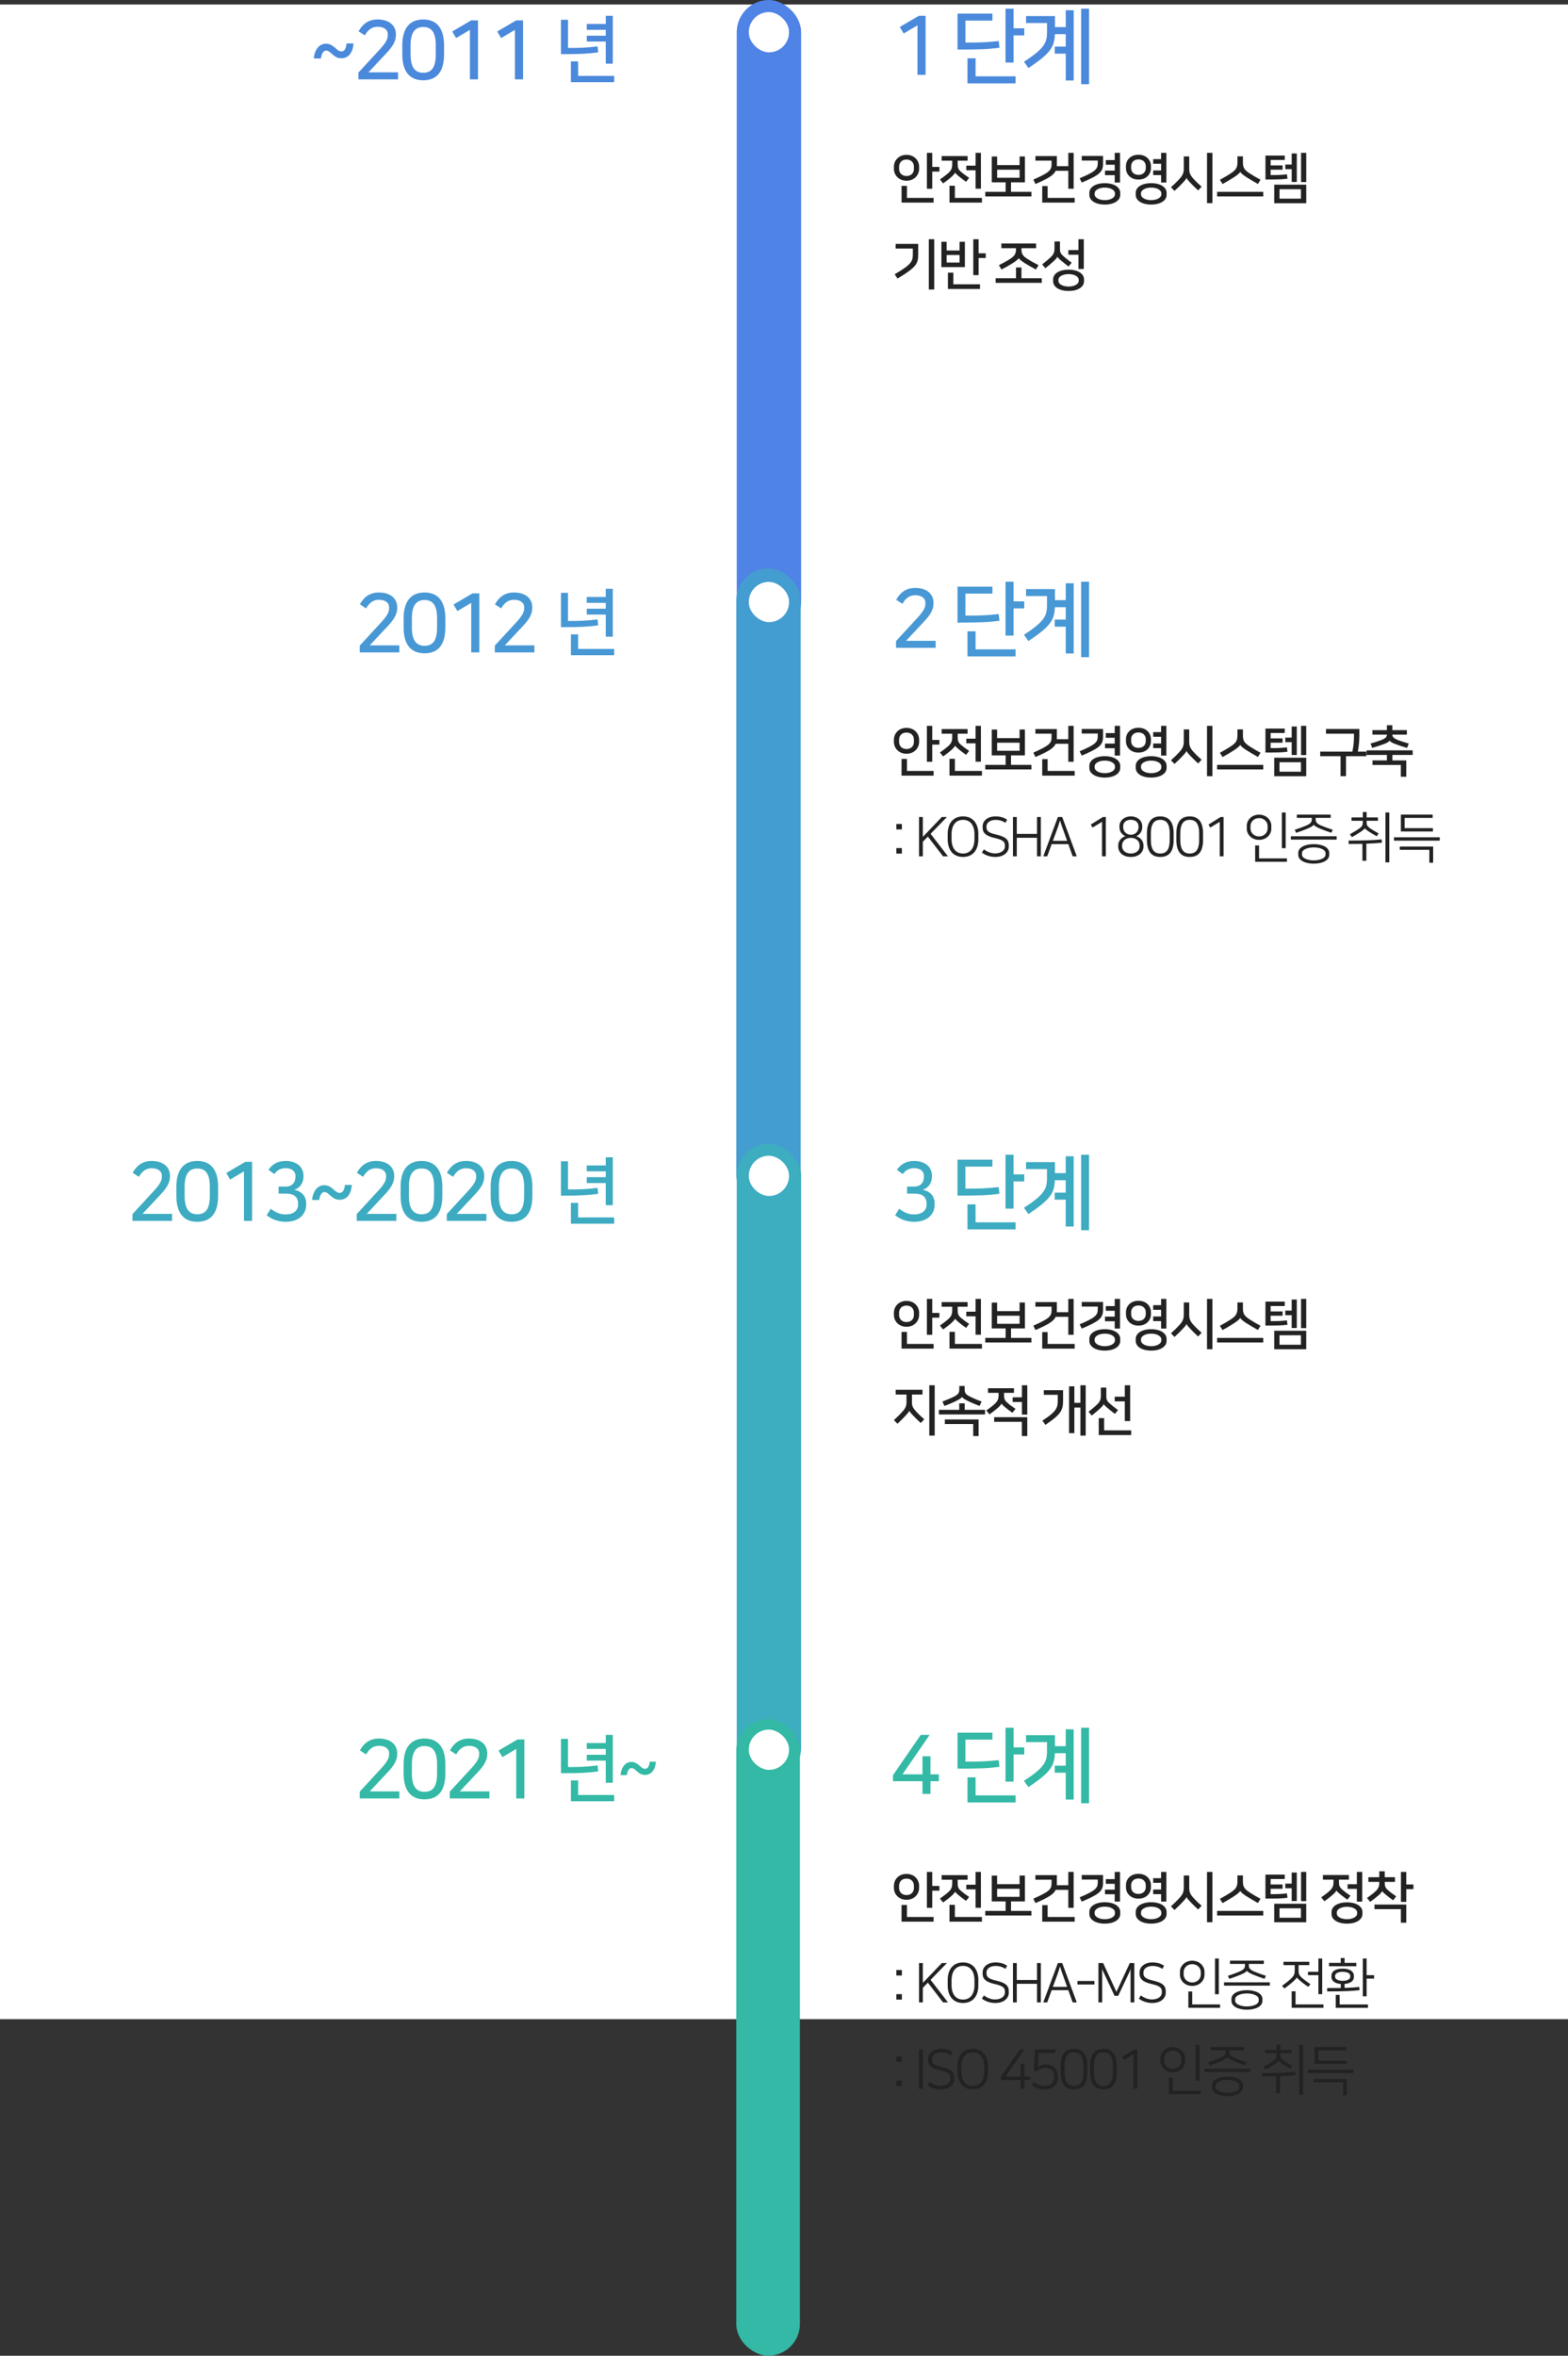 <svg width="345" height="518" viewBox="0 0 345 518" fill="none" xmlns="http://www.w3.org/2000/svg">
<rect x="0" y="0" width="345" height="518" fill="#333333" stroke="none"/>
<path d="M345 0.988H0V443.988H345V0.988Z" fill="white"/>
<path d="M196.684 37.204C196.684 38.296 197.584 39.736 199.456 39.736C201.328 39.736 202.228 38.296 202.228 37.204V36.58C202.228 35.488 201.328 34.048 199.456 34.048C197.584 34.048 196.684 35.488 196.684 36.58V37.204ZM206.692 36.7H205.12V33.604H203.944V41.5H205.12V37.732H206.692V36.7ZM199.552 40.876H198.364V44.548H205.42V43.516H199.552V40.876ZM201.088 37.156C201.088 37.888 200.608 38.704 199.456 38.704C198.316 38.704 197.824 37.888 197.824 37.156V36.628C197.824 35.896 198.304 35.08 199.456 35.08C200.608 35.08 201.088 35.896 201.088 36.628V37.156ZM210.162 37.96C210.246 38.14 210.486 38.368 210.846 38.668C211.422 39.148 211.938 39.544 212.562 39.976L213.234 39.112C212.538 38.644 211.914 38.188 211.338 37.684C210.822 37.24 210.714 36.784 210.714 36.016V35.332H212.898V34.312H207.186V35.332H209.514V36.064C209.514 36.94 209.322 37.42 208.734 37.972C208.314 38.368 207.582 38.932 206.814 39.472L207.51 40.324C208.182 39.856 208.842 39.352 209.346 38.896C209.718 38.56 210.078 38.164 210.15 37.96H210.162ZM215.826 41.488V33.604H214.65V36.424H212.61V37.444H214.65V41.488H215.826ZM210.102 40.852H208.914V44.548H216.054V43.516H210.102V40.852ZM225.512 34.408H224.336V36.304H219.392V34.42H218.216V40.096H221.264V42.184H216.788V43.192H226.94V42.184H222.452V40.096H225.512V34.408ZM219.392 37.312H224.336V39.088H219.392V37.312ZM236.23 41.5V33.604H235.054V36.532H232.522C232.534 36.448 232.534 36.352 232.534 36.256V34.312H227.818V35.32H231.37V36.196C231.37 37.408 230.794 37.996 227.362 39.496L227.83 40.456C230.602 39.268 231.826 38.536 232.282 37.552H235.054V41.5H236.23ZM230.506 40.912H229.318V44.548H236.458V43.516H230.506V40.912ZM239.687 42.868C239.687 44.032 240.959 44.98 243.083 44.98C245.207 44.98 246.479 44.032 246.479 42.868V42.388C246.479 41.224 245.207 40.276 243.083 40.276C240.959 40.276 239.687 41.224 239.687 42.388V42.868ZM241.535 35.944C241.535 37.216 240.887 37.804 237.551 39.196L238.019 40.144C241.799 38.536 242.699 37.864 242.699 36.028V34.288H238.007V35.296H241.535V35.944ZM246.431 40.132V33.604H245.267V35.2H243.311V36.22H245.267V37.504H243.131V38.524H245.267V40.132H246.431ZM245.315 42.796C245.315 43.384 244.451 44.008 243.083 44.008C241.715 44.008 240.851 43.384 240.851 42.796V42.46C240.851 41.872 241.715 41.248 243.083 41.248C244.451 41.248 245.315 41.872 245.315 42.46V42.796ZM249.889 42.868C249.889 44.032 251.161 44.98 253.285 44.98C255.409 44.98 256.681 44.032 256.681 42.868V42.388C256.681 41.224 255.409 40.276 253.285 40.276C251.161 40.276 249.889 41.224 249.889 42.388V42.868ZM253.237 36.448C253.237 35.38 252.373 34.024 250.489 34.024C248.605 34.024 247.741 35.38 247.741 36.448V37.06C247.741 38.128 248.605 39.484 250.489 39.484C252.373 39.484 253.237 38.128 253.237 37.06V36.448ZM256.633 40.132V33.604H255.469V34.984H253.729V36.004H255.469V37.48H253.729V38.5H255.469V40.132H256.633ZM255.517 42.796C255.517 43.384 254.653 44.008 253.285 44.008C251.917 44.008 251.053 43.384 251.053 42.796V42.46C251.053 41.872 251.917 41.248 253.285 41.248C254.653 41.248 255.517 41.872 255.517 42.46V42.796ZM252.097 37C252.097 37.708 251.593 38.452 250.489 38.452C249.385 38.452 248.881 37.708 248.881 37V36.508C248.881 35.8 249.385 35.056 250.489 35.056C251.593 35.056 252.097 35.8 252.097 36.508V37ZM266.763 44.668V33.604H265.575V44.668H266.763ZM261.075 39.136C261.171 39.376 261.459 39.712 261.795 40.072C262.251 40.564 262.791 41.104 263.619 41.872L264.387 41.056C263.667 40.42 263.139 39.916 262.623 39.352C261.891 38.536 261.663 38.044 261.663 37.096V34.396H260.463V37.096C260.463 37.948 260.271 38.488 259.539 39.316C258.999 39.916 258.375 40.528 257.643 41.176L258.423 41.98C259.239 41.236 259.875 40.6 260.367 40.06C260.751 39.64 260.955 39.4 261.063 39.136H261.075ZM267.797 42.184V43.192H277.949V42.184H267.797ZM272.885 37.792C273.017 38.068 273.509 38.488 274.289 38.98C275.009 39.436 275.885 39.94 276.773 40.444L277.349 39.52C276.401 39.004 275.705 38.608 274.949 38.116C273.653 37.264 273.473 36.772 273.473 35.596V34.384H272.273V35.596C272.273 36.772 272.021 37.288 270.929 38.032C270.125 38.572 269.369 39.004 268.409 39.532L268.997 40.468C269.993 39.916 270.761 39.448 271.457 39.004C272.261 38.488 272.753 38.068 272.873 37.792H272.885ZM287.407 40.612H280.363V44.68H287.407V40.612ZM283.159 38.332C282.031 38.464 281.371 38.5 279.571 38.5V37.312H282.199V36.364H279.571V35.176H282.679V34.204H278.431V39.472C281.407 39.472 282.151 39.448 283.279 39.292L283.159 38.332ZM286.243 43.684H281.527V41.608H286.243V43.684ZM282.799 37.192H284.203V40.012H285.331V33.748H284.203V36.184H282.799V37.192ZM286.267 40.036H287.407V33.604H286.267V40.036Z" fill="#222222"/>
<path d="M197.476 61.256C201.856 58.604 202.024 57.932 202.024 55.748V53.624H197.068V54.644H200.848V55.736C200.848 57.44 200.68 58.064 196.852 60.308L197.476 61.256ZM205.552 63.668V52.604H204.364V63.668H205.552ZM212.298 58.736V53.168H211.134V55.076H208.29V53.168H207.126V58.736H212.298ZM216.894 55.7H215.322V52.604H214.146V60.5H215.322V56.732H216.894V55.7ZM209.754 59.96H208.566V63.548H215.622V62.516H209.754V59.96ZM208.29 56.072H211.134V57.728H208.29V56.072ZM224.156 56.78C224.276 56.984 224.672 57.344 225.464 57.848C226.268 58.352 226.904 58.712 227.924 59.252L228.512 58.304C227.504 57.788 226.916 57.476 225.992 56.888C225.032 56.276 224.744 55.76 224.744 54.86V54.572H227.96V53.54H220.328V54.572H223.544V54.86C223.544 55.772 223.208 56.312 222.284 56.912C221.516 57.404 220.808 57.788 219.776 58.316L220.364 59.264C221.264 58.796 221.996 58.388 222.812 57.872C223.604 57.368 224.012 56.996 224.144 56.78H224.156ZM224.744 61.184V58.82H223.544V61.184H219.068V62.192H229.22V61.184H224.744ZM231.718 61.88C231.718 63.044 232.99 63.98 235.114 63.98C237.238 63.98 238.51 63.044 238.51 61.88V61.4C238.51 60.236 237.238 59.3 235.114 59.3C232.99 59.3 231.718 60.236 231.718 61.4V61.88ZM232.666 56.456C232.738 56.636 232.99 56.9 233.35 57.2C233.926 57.68 234.478 58.136 235.102 58.604L235.798 57.776C235.09 57.26 234.406 56.72 233.842 56.204C233.266 55.676 233.218 55.28 233.218 54.536V53.096H232.018V54.584C232.018 55.424 231.85 55.88 231.238 56.492C230.818 56.912 230.074 57.548 229.306 58.136L230.014 58.976C230.65 58.472 231.358 57.872 231.85 57.416C232.222 57.08 232.594 56.66 232.654 56.456H232.666ZM238.462 59.144V52.604H237.286V54.992H235.066V56.012H237.286V59.144H238.462ZM237.346 61.808C237.346 62.396 236.482 63.008 235.114 63.008C233.746 63.008 232.882 62.396 232.882 61.808V61.472C232.882 60.884 233.746 60.272 235.114 60.272C236.482 60.272 237.346 60.884 237.346 61.472V61.808Z" fill="#222222"/>
<path d="M203.65 16.456V3.478H202.156L197.98 5.926L198.826 7.366L201.868 5.566V16.456H203.65ZM219.73 9.022C217.228 9.292 216.112 9.364 212.422 9.364V4.522H218.362V2.992H210.676V10.894C215.86 10.894 217.372 10.822 219.91 10.498L219.73 9.022ZM225.364 6.232H223.006V1.912H221.242V13.756H223.006V7.78H225.364V6.232ZM214.654 12.82H212.872V18.328H223.456V16.78H214.654V12.82ZM230.371 6.61C230.371 9.058 230.371 10.318 225.295 13.576L226.285 14.962C231.163 11.704 232.009 10.318 232.099 7.51H234.493V10.246H232.063V11.794H234.493V17.698H236.239V2.254H234.493V5.962H232.117V3.532H225.763V5.062H230.371V6.61ZM239.623 1.912H237.877V18.508H239.623V1.912Z" fill="#4A89DB"/>
<path d="M134.832 14.004V3.476H133.28V5.268H129.104V6.564H133.28V7.844H129.104V9.14H133.28V14.004H134.832ZM123.424 4.356V11.908C127.712 11.908 129.344 11.812 131.632 11.508L131.472 10.196C129.104 10.5 127.616 10.548 124.976 10.548V4.356H123.424ZM127.2 13.492H125.616V18.068H135.136V16.692H127.2V13.492Z" fill="#4A89DB"/>
<path d="M75.092 12.812C76.712 12.812 77.648 11.534 77.792 9.554H76.262C76.136 10.652 75.83 11.3 75.11 11.3C73.994 11.3 73.472 9.608 71.726 9.608C70.16 9.608 69.188 11.066 69.044 12.866H70.61C70.7 12.182 71.006 11.12 71.744 11.12C72.806 11.12 73.328 12.812 75.092 12.812ZM78.865 15.962V17.456H87.577V15.908H81.061L85.111 11.588C86.281 10.346 87.109 9.122 87.109 7.718V7.538C87.109 5.648 85.687 4.28 83.059 4.28C80.665 4.28 79.513 5.774 78.901 6.89L80.269 7.772C81.115 6.26 82.141 5.882 83.095 5.882C84.445 5.882 85.327 6.512 85.327 7.538V7.682C85.327 8.366 85.183 9.086 83.707 10.706L78.865 15.962ZM97.699 9.95C97.699 6.314 96.169 4.28 93.109 4.28C90.085 4.28 88.519 6.314 88.519 9.95V11.966C88.519 15.602 90.031 17.654 93.109 17.654C96.223 17.654 97.699 15.638 97.699 11.966V9.95ZM95.881 11.984C95.881 15.188 94.693 15.998 93.109 15.998C91.597 15.998 90.337 15.17 90.337 11.984V9.932C90.337 6.782 91.597 5.936 93.109 5.936C94.693 5.936 95.881 6.764 95.881 9.932V11.984ZM105.176 17.456V4.478H103.682L99.506 6.926L100.352 8.366L103.394 6.566V17.456H105.176ZM115.082 17.456V4.478H113.588L109.412 6.926L110.258 8.366L113.3 6.566V17.456H115.082Z" fill="#4A89DB"/>
<path d="M196.682 163.204C196.682 164.296 197.582 165.736 199.454 165.736C201.326 165.736 202.226 164.296 202.226 163.204V162.58C202.226 161.488 201.326 160.048 199.454 160.048C197.582 160.048 196.682 161.488 196.682 162.58V163.204ZM206.69 162.7H205.118V159.604H203.942V167.5H205.118V163.732H206.69V162.7ZM199.55 166.876H198.362V170.548H205.418V169.516H199.55V166.876ZM201.086 163.156C201.086 163.888 200.606 164.704 199.454 164.704C198.314 164.704 197.822 163.888 197.822 163.156V162.628C197.822 161.896 198.302 161.08 199.454 161.08C200.606 161.08 201.086 161.896 201.086 162.628V163.156ZM210.16 163.96C210.244 164.14 210.484 164.368 210.844 164.668C211.42 165.148 211.936 165.544 212.56 165.976L213.232 165.112C212.536 164.644 211.912 164.188 211.336 163.684C210.82 163.24 210.712 162.784 210.712 162.016V161.332H212.896V160.312H207.184V161.332H209.512V162.064C209.512 162.94 209.32 163.42 208.732 163.972C208.312 164.368 207.58 164.932 206.812 165.472L207.508 166.324C208.18 165.856 208.84 165.352 209.344 164.896C209.716 164.56 210.076 164.164 210.148 163.96H210.16ZM215.824 167.488V159.604H214.648V162.424H212.608V163.444H214.648V167.488H215.824ZM210.1 166.852H208.912V170.548H216.052V169.516H210.1V166.852ZM225.51 160.408H224.334V162.304H219.39V160.42H218.214V166.096H221.262V168.184H216.786V169.192H226.938V168.184H222.45V166.096H225.51V160.408ZM219.39 163.312H224.334V165.088H219.39V163.312ZM236.228 167.5V159.604H235.052V162.532H232.52C232.532 162.448 232.532 162.352 232.532 162.256V160.312H227.816V161.32H231.368V162.196C231.368 163.408 230.792 163.996 227.36 165.496L227.828 166.456C230.6 165.268 231.824 164.536 232.28 163.552H235.052V167.5H236.228ZM230.504 166.912H229.316V170.548H236.456V169.516H230.504V166.912ZM239.686 168.868C239.686 170.032 240.958 170.98 243.082 170.98C245.206 170.98 246.478 170.032 246.478 168.868V168.388C246.478 167.224 245.206 166.276 243.082 166.276C240.958 166.276 239.686 167.224 239.686 168.388V168.868ZM241.534 161.944C241.534 163.216 240.886 163.804 237.55 165.196L238.018 166.144C241.798 164.536 242.698 163.864 242.698 162.028V160.288H238.006V161.296H241.534V161.944ZM246.43 166.132V159.604H245.266V161.2H243.31V162.22H245.266V163.504H243.13V164.524H245.266V166.132H246.43ZM245.314 168.796C245.314 169.384 244.45 170.008 243.082 170.008C241.714 170.008 240.85 169.384 240.85 168.796V168.46C240.85 167.872 241.714 167.248 243.082 167.248C244.45 167.248 245.314 167.872 245.314 168.46V168.796ZM249.887 168.868C249.887 170.032 251.159 170.98 253.283 170.98C255.407 170.98 256.679 170.032 256.679 168.868V168.388C256.679 167.224 255.407 166.276 253.283 166.276C251.159 166.276 249.887 167.224 249.887 168.388V168.868ZM253.235 162.448C253.235 161.38 252.371 160.024 250.487 160.024C248.603 160.024 247.739 161.38 247.739 162.448V163.06C247.739 164.128 248.603 165.484 250.487 165.484C252.371 165.484 253.235 164.128 253.235 163.06V162.448ZM256.631 166.132V159.604H255.467V160.984H253.727V162.004H255.467V163.48H253.727V164.5H255.467V166.132H256.631ZM255.515 168.796C255.515 169.384 254.651 170.008 253.283 170.008C251.915 170.008 251.051 169.384 251.051 168.796V168.46C251.051 167.872 251.915 167.248 253.283 167.248C254.651 167.248 255.515 167.872 255.515 168.46V168.796ZM252.095 163C252.095 163.708 251.591 164.452 250.487 164.452C249.383 164.452 248.879 163.708 248.879 163V162.508C248.879 161.8 249.383 161.056 250.487 161.056C251.591 161.056 252.095 161.8 252.095 162.508V163ZM266.761 170.668V159.604H265.573V170.668H266.761ZM261.073 165.136C261.169 165.376 261.457 165.712 261.793 166.072C262.249 166.564 262.789 167.104 263.617 167.872L264.385 167.056C263.665 166.42 263.137 165.916 262.621 165.352C261.889 164.536 261.661 164.044 261.661 163.096V160.396H260.461V163.096C260.461 163.948 260.269 164.488 259.537 165.316C258.997 165.916 258.373 166.528 257.641 167.176L258.421 167.98C259.237 167.236 259.873 166.6 260.365 166.06C260.749 165.64 260.953 165.4 261.061 165.136H261.073ZM267.795 168.184V169.192H277.947V168.184H267.795ZM272.883 163.792C273.015 164.068 273.507 164.488 274.287 164.98C275.007 165.436 275.883 165.94 276.771 166.444L277.347 165.52C276.399 165.004 275.703 164.608 274.947 164.116C273.651 163.264 273.471 162.772 273.471 161.596V160.384H272.271V161.596C272.271 162.772 272.019 163.288 270.927 164.032C270.123 164.572 269.367 165.004 268.407 165.532L268.995 166.468C269.991 165.916 270.759 165.448 271.455 165.004C272.259 164.488 272.751 164.068 272.871 163.792H272.883ZM287.405 166.612H280.361V170.68H287.405V166.612ZM283.157 164.332C282.029 164.464 281.369 164.5 279.569 164.5V163.312H282.197V162.364H279.569V161.176H282.677V160.204H278.429V165.472C281.405 165.472 282.149 165.448 283.277 165.292L283.157 164.332ZM286.241 169.684H281.525V167.608H286.241V169.684ZM282.797 163.192H284.201V166.012H285.329V159.748H284.201V162.184H282.797V163.192ZM286.265 166.036H287.405V159.604H286.265V166.036ZM298.759 165.268C298.987 164.068 299.095 162.856 299.095 161.704V160.288H291.751V161.332H297.907V161.98C297.907 163.048 297.811 164.092 297.559 165.268H290.479V166.276H294.955V170.668H296.155V166.276H300.631V165.268H298.759ZM301.989 168.208H308.217V170.8H309.417V167.2H306.357V166H310.833V164.992H300.681V166H305.157V167.2H301.989V168.208ZM305.757 162.856C305.937 163.168 306.465 163.396 306.969 163.588C307.857 163.924 308.697 164.2 309.597 164.452L309.957 163.492C308.973 163.216 308.217 162.976 307.677 162.76C306.801 162.412 306.357 162.112 306.345 161.536H309.549V160.552H306.345V159.46H305.157V160.552H301.965V161.536H305.157C305.145 162.112 304.713 162.436 303.837 162.76C303.033 163.06 302.385 163.264 301.557 163.492L301.917 164.452C302.805 164.2 303.657 163.924 304.557 163.588C305.061 163.396 305.565 163.168 305.745 162.856H305.757Z" fill="#222222"/>
<path d="M197.222 187.688H198.434V186.488H197.222V187.688ZM197.222 182.384H198.434V181.184H197.222V182.384ZM208.354 179.648H207.226L203.05 184.016V179.648H202.21V188.3H203.05V185.096L204.154 183.956L207.502 188.3H208.582L204.754 183.344L208.354 179.648ZM211.888 179.516C209.74 179.516 208.516 181.016 208.516 183.38V184.568C208.516 186.932 209.752 188.432 211.888 188.432C214.024 188.432 215.26 186.932 215.26 184.568V183.38C215.26 181.016 214.024 179.516 211.888 179.516ZM211.888 187.676C210.352 187.676 209.368 186.56 209.368 184.496V183.452C209.368 181.388 210.352 180.272 211.888 180.272C213.424 180.272 214.408 181.388 214.408 183.452V184.496C214.408 186.56 213.424 187.676 211.888 187.676ZM218.949 187.652C218.169 187.652 217.329 187.388 216.477 186.764L216.045 187.472C216.813 188.06 217.845 188.432 218.985 188.432C220.857 188.432 221.961 187.4 221.961 186.164V185.888C221.961 184.652 221.337 183.992 219.105 183.488C217.533 183.128 217.053 182.696 217.053 181.952V181.712C217.053 180.812 217.965 180.284 219.033 180.284C219.921 180.284 220.653 180.536 221.205 180.932L221.601 180.248C221.013 179.828 220.197 179.516 219.033 179.516C217.389 179.516 216.201 180.404 216.201 181.712V181.988C216.201 183.08 216.825 183.8 218.841 184.256C220.689 184.676 221.109 185.096 221.109 185.912V186.164C221.109 186.944 220.305 187.652 218.949 187.652ZM228.17 188.3H229.01V179.648H228.17V183.368H223.718V179.648H222.878V188.3H223.718V184.208H228.17V188.3ZM233.712 179.648H232.764L229.548 188.3H230.412L231.396 185.612H235.056L236.016 188.3H236.916L233.712 179.648ZM232.524 182.54C232.74 181.952 232.908 181.52 233.232 180.392C233.58 181.52 233.736 181.952 233.952 182.54L234.792 184.88H231.66L232.524 182.54ZM243.314 188.3V179.648H242.678L240.002 181.304L240.386 181.976L242.474 180.704V188.3H243.314ZM247.125 181.712C247.125 180.824 247.785 180.26 248.817 180.26C249.837 180.26 250.509 180.824 250.509 181.712V181.856C250.509 182.792 249.849 183.548 248.817 183.548C247.785 183.548 247.125 182.792 247.125 181.856V181.712ZM246.885 185.936C246.885 184.892 247.701 184.232 248.817 184.232C249.957 184.232 250.749 184.916 250.749 185.936V186.08C250.749 186.968 250.029 187.676 248.817 187.676C247.617 187.676 246.885 186.968 246.885 186.08V185.936ZM246.033 186.104C246.033 187.484 247.149 188.432 248.817 188.432C250.485 188.432 251.601 187.484 251.601 186.104V185.9C251.601 184.952 250.941 184.148 250.005 183.872C250.845 183.488 251.325 182.768 251.325 181.868V181.676C251.325 180.44 250.269 179.516 248.817 179.516C247.365 179.516 246.309 180.44 246.309 181.676V181.868C246.309 182.768 246.789 183.488 247.617 183.872C246.681 184.16 246.033 184.952 246.033 185.9V186.104ZM258.233 183.296C258.233 180.872 257.321 179.516 255.281 179.516C253.265 179.516 252.353 180.872 252.353 183.296V184.64C252.353 187.064 253.229 188.432 255.281 188.432C257.357 188.432 258.233 187.088 258.233 184.64V183.296ZM257.369 184.652C257.369 186.812 256.661 187.676 255.281 187.676C253.949 187.676 253.217 186.8 253.217 184.652V183.284C253.217 181.16 253.949 180.272 255.281 180.272C256.661 180.272 257.369 181.148 257.369 183.284V184.652ZM264.708 183.296C264.708 180.872 263.796 179.516 261.756 179.516C259.74 179.516 258.828 180.872 258.828 183.296V184.64C258.828 187.064 259.704 188.432 261.756 188.432C263.832 188.432 264.708 187.088 264.708 184.64V183.296ZM263.844 184.652C263.844 186.812 263.136 187.676 261.756 187.676C260.424 187.676 259.692 186.8 259.692 184.652V183.284C259.692 181.16 260.424 180.272 261.756 180.272C263.136 180.272 263.844 181.148 263.844 183.284V184.652ZM269.215 188.3V179.648H268.579L265.903 181.304L266.287 181.976L268.375 180.704V188.3H269.215ZM277.023 185.9H276.171V189.488H283.155V188.744H277.023V185.9ZM282.879 178.652H282.039V186.5H282.879V178.652ZM277.023 184.676C278.667 184.676 279.723 183.452 279.723 182.264V181.544C279.723 180.356 278.667 179.132 277.023 179.132C275.379 179.132 274.323 180.356 274.323 181.544V182.264C274.323 183.452 275.379 184.676 277.023 184.676ZM277.023 179.888C278.139 179.888 278.907 180.716 278.907 181.616V182.192C278.907 183.092 278.139 183.92 277.023 183.92C275.907 183.92 275.139 183.092 275.139 182.192V181.616C275.139 180.716 275.907 179.888 277.023 179.888ZM289.06 185.612C287.26 185.612 285.652 186.26 285.652 187.556V187.964C285.652 189.236 287.26 189.908 289.06 189.908C290.86 189.908 292.468 189.236 292.468 187.964V187.556C292.468 186.284 290.86 185.612 289.06 185.612ZM289.048 181.352H289.06C289.192 181.604 289.744 181.916 290.488 182.216C291.112 182.48 291.94 182.792 292.924 183.116L293.236 182.456C292.228 182.132 291.316 181.796 290.728 181.544C289.744 181.124 289.48 180.776 289.48 180.152V179.84H292.78V179.12H285.34V179.84H288.628V180.152C288.628 180.776 288.352 181.112 287.368 181.544C286.768 181.808 285.952 182.108 284.86 182.468L285.196 183.128C286.18 182.804 286.936 182.516 287.62 182.228C288.364 181.916 288.916 181.616 289.048 181.352ZM289.06 189.188C287.764 189.188 286.468 188.732 286.468 187.916V187.604C286.468 186.788 287.764 186.332 289.06 186.332C290.356 186.332 291.652 186.788 291.652 187.604V187.916C291.652 188.732 290.356 189.188 289.06 189.188ZM284.02 183.884V184.616H294.1V183.884H284.02ZM300.306 182.132C300.378 182.3 300.75 182.564 301.11 182.804C301.626 183.14 302.274 183.524 302.91 183.884L303.33 183.26C302.514 182.804 301.722 182.336 301.338 182.048C300.762 181.604 300.69 181.352 300.69 180.704V180.476H303.174V179.744H300.69V178.556H299.85V179.744H297.366V180.476H299.85V180.728C299.85 181.376 299.766 181.64 299.226 182.06C298.818 182.384 297.978 182.9 297.006 183.44L297.462 184.076C298.038 183.752 298.914 183.236 299.526 182.816C299.922 182.54 300.222 182.288 300.294 182.132H300.306ZM305.682 178.652H304.83V189.62H305.682V178.652ZM303.99 184.568C302.382 184.748 300.198 184.832 296.73 184.832V185.576C297.918 185.576 298.902 185.564 299.766 185.552V189.272H300.63V185.516C301.95 185.468 302.97 185.408 304.062 185.3L303.99 184.568ZM306.704 184.112V184.844H316.784V184.112H306.704ZM307.988 186.872H314.492V189.704H315.332V186.14H307.988V186.872ZM315.224 179.12H308.228V182.828H315.284V182.096H309.056V179.852H315.224V179.12Z" fill="#222222"/>
<path d="M197.15 140.962V142.456H205.862V140.908H199.346L203.396 136.588C204.566 135.346 205.394 134.122 205.394 132.718V132.538C205.394 130.648 203.972 129.28 201.344 129.28C198.95 129.28 197.798 130.774 197.186 131.89L198.554 132.772C199.4 131.26 200.426 130.882 201.38 130.882C202.73 130.882 203.612 131.512 203.612 132.538V132.682C203.612 133.366 203.468 134.086 201.992 135.706L197.15 140.962ZM219.728 135.022C217.226 135.292 216.11 135.364 212.42 135.364V130.522H218.36V128.992H210.674V136.894C215.858 136.894 217.37 136.822 219.908 136.498L219.728 135.022ZM225.362 132.232H223.004V127.912H221.24V139.756H223.004V133.78H225.362V132.232ZM214.652 138.82H212.87V144.328H223.454V142.78H214.652V138.82ZM230.369 132.61C230.369 135.058 230.369 136.318 225.293 139.576L226.283 140.962C231.161 137.704 232.007 136.318 232.097 133.51H234.491V136.246H232.061V137.794H234.491V143.698H236.237V128.254H234.491V131.962H232.115V129.532H225.761V131.062H230.369V132.61ZM239.621 127.912H237.875V144.508H239.621V127.912Z" fill="#4798D5"/>
<path d="M134.832 140.004V129.476H133.28V131.268H129.104V132.564H133.28V133.844H129.104V135.14H133.28V140.004H134.832ZM123.424 130.356V137.908C127.712 137.908 129.344 137.812 131.632 137.508L131.472 136.196C129.104 136.5 127.616 136.548 124.976 136.548V130.356H123.424ZM127.2 139.492H125.616V144.068H135.136V142.692H127.2V139.492Z" fill="#4798D5"/>
<path d="M79.152 141.962V143.456H87.864V141.908H81.348L85.398 137.588C86.568 136.346 87.396 135.122 87.396 133.718V133.538C87.396 131.648 85.974 130.28 83.346 130.28C80.952 130.28 79.8 131.774 79.188 132.89L80.556 133.772C81.402 132.26 82.428 131.882 83.382 131.882C84.732 131.882 85.614 132.512 85.614 133.538V133.682C85.614 134.366 85.47 135.086 83.994 136.706L79.152 141.962ZM97.986 135.95C97.986 132.314 96.456 130.28 93.396 130.28C90.372 130.28 88.806 132.314 88.806 135.95V137.966C88.806 141.602 90.318 143.654 93.396 143.654C96.51 143.654 97.986 141.638 97.986 137.966V135.95ZM96.168 137.984C96.168 141.188 94.98 141.998 93.396 141.998C91.884 141.998 90.624 141.17 90.624 137.984V135.932C90.624 132.782 91.884 131.936 93.396 131.936C94.98 131.936 96.168 132.764 96.168 135.932V137.984ZM105.463 143.456V130.478H103.969L99.793 132.926L100.639 134.366L103.681 132.566V143.456H105.463ZM108.871 141.962V143.456H117.583V141.908H111.067L115.117 137.588C116.287 136.346 117.115 135.122 117.115 133.718V133.538C117.115 131.648 115.693 130.28 113.065 130.28C110.671 130.28 109.519 131.774 108.907 132.89L110.275 133.772C111.121 132.26 112.147 131.882 113.101 131.882C114.451 131.882 115.333 132.512 115.333 133.538V133.682C115.333 134.366 115.189 135.086 113.713 136.706L108.871 141.962Z" fill="#4798D5"/>
<path d="M196.682 289.204C196.682 290.296 197.582 291.736 199.454 291.736C201.326 291.736 202.226 290.296 202.226 289.204V288.58C202.226 287.488 201.326 286.048 199.454 286.048C197.582 286.048 196.682 287.488 196.682 288.58V289.204ZM206.69 288.7H205.118V285.604H203.942V293.5H205.118V289.732H206.69V288.7ZM199.55 292.876H198.362V296.548H205.418V295.516H199.55V292.876ZM201.086 289.156C201.086 289.888 200.606 290.704 199.454 290.704C198.314 290.704 197.822 289.888 197.822 289.156V288.628C197.822 287.896 198.302 287.08 199.454 287.08C200.606 287.08 201.086 287.896 201.086 288.628V289.156ZM210.16 289.96C210.244 290.14 210.484 290.368 210.844 290.668C211.42 291.148 211.936 291.544 212.56 291.976L213.232 291.112C212.536 290.644 211.912 290.188 211.336 289.684C210.82 289.24 210.712 288.784 210.712 288.016V287.332H212.896V286.312H207.184V287.332H209.512V288.064C209.512 288.94 209.32 289.42 208.732 289.972C208.312 290.368 207.58 290.932 206.812 291.472L207.508 292.324C208.18 291.856 208.84 291.352 209.344 290.896C209.716 290.56 210.076 290.164 210.148 289.96H210.16ZM215.824 293.488V285.604H214.648V288.424H212.608V289.444H214.648V293.488H215.824ZM210.1 292.852H208.912V296.548H216.052V295.516H210.1V292.852ZM225.51 286.408H224.334V288.304H219.39V286.42H218.214V292.096H221.262V294.184H216.786V295.192H226.938V294.184H222.45V292.096H225.51V286.408ZM219.39 289.312H224.334V291.088H219.39V289.312ZM236.228 293.5V285.604H235.052V288.532H232.52C232.532 288.448 232.532 288.352 232.532 288.256V286.312H227.816V287.32H231.368V288.196C231.368 289.408 230.792 289.996 227.36 291.496L227.828 292.456C230.6 291.268 231.824 290.536 232.28 289.552H235.052V293.5H236.228ZM230.504 292.912H229.316V296.548H236.456V295.516H230.504V292.912ZM239.686 294.868C239.686 296.032 240.958 296.98 243.082 296.98C245.206 296.98 246.478 296.032 246.478 294.868V294.388C246.478 293.224 245.206 292.276 243.082 292.276C240.958 292.276 239.686 293.224 239.686 294.388V294.868ZM241.534 287.944C241.534 289.216 240.886 289.804 237.55 291.196L238.018 292.144C241.798 290.536 242.698 289.864 242.698 288.028V286.288H238.006V287.296H241.534V287.944ZM246.43 292.132V285.604H245.266V287.2H243.31V288.22H245.266V289.504H243.13V290.524H245.266V292.132H246.43ZM245.314 294.796C245.314 295.384 244.45 296.008 243.082 296.008C241.714 296.008 240.85 295.384 240.85 294.796V294.46C240.85 293.872 241.714 293.248 243.082 293.248C244.45 293.248 245.314 293.872 245.314 294.46V294.796ZM249.887 294.868C249.887 296.032 251.159 296.98 253.283 296.98C255.407 296.98 256.679 296.032 256.679 294.868V294.388C256.679 293.224 255.407 292.276 253.283 292.276C251.159 292.276 249.887 293.224 249.887 294.388V294.868ZM253.235 288.448C253.235 287.38 252.371 286.024 250.487 286.024C248.603 286.024 247.739 287.38 247.739 288.448V289.06C247.739 290.128 248.603 291.484 250.487 291.484C252.371 291.484 253.235 290.128 253.235 289.06V288.448ZM256.631 292.132V285.604H255.467V286.984H253.727V288.004H255.467V289.48H253.727V290.5H255.467V292.132H256.631ZM255.515 294.796C255.515 295.384 254.651 296.008 253.283 296.008C251.915 296.008 251.051 295.384 251.051 294.796V294.46C251.051 293.872 251.915 293.248 253.283 293.248C254.651 293.248 255.515 293.872 255.515 294.46V294.796ZM252.095 289C252.095 289.708 251.591 290.452 250.487 290.452C249.383 290.452 248.879 289.708 248.879 289V288.508C248.879 287.8 249.383 287.056 250.487 287.056C251.591 287.056 252.095 287.8 252.095 288.508V289ZM266.761 296.668V285.604H265.573V296.668H266.761ZM261.073 291.136C261.169 291.376 261.457 291.712 261.793 292.072C262.249 292.564 262.789 293.104 263.617 293.872L264.385 293.056C263.665 292.42 263.137 291.916 262.621 291.352C261.889 290.536 261.661 290.044 261.661 289.096V286.396H260.461V289.096C260.461 289.948 260.269 290.488 259.537 291.316C258.997 291.916 258.373 292.528 257.641 293.176L258.421 293.98C259.237 293.236 259.873 292.6 260.365 292.06C260.749 291.64 260.953 291.4 261.061 291.136H261.073ZM267.795 294.184V295.192H277.947V294.184H267.795ZM272.883 289.792C273.015 290.068 273.507 290.488 274.287 290.98C275.007 291.436 275.883 291.94 276.771 292.444L277.347 291.52C276.399 291.004 275.703 290.608 274.947 290.116C273.651 289.264 273.471 288.772 273.471 287.596V286.384H272.271V287.596C272.271 288.772 272.019 289.288 270.927 290.032C270.123 290.572 269.367 291.004 268.407 291.532L268.995 292.468C269.991 291.916 270.759 291.448 271.455 291.004C272.259 290.488 272.751 290.068 272.871 289.792H272.883ZM287.405 292.612H280.361V296.68H287.405V292.612ZM283.157 290.332C282.029 290.464 281.369 290.5 279.569 290.5V289.312H282.197V288.364H279.569V287.176H282.677V286.204H278.429V291.472C281.405 291.472 282.149 291.448 283.277 291.292L283.157 290.332ZM286.241 295.684H281.525V293.608H286.241V295.684ZM282.797 289.192H284.201V292.012H285.329V285.748H284.201V288.184H282.797V289.192ZM286.265 292.036H287.405V285.604H286.265V292.036Z" fill="#222222"/>
<path d="M200.078 310.22C200.174 310.46 200.474 310.796 200.81 311.156C201.266 311.648 201.77 312.152 202.586 312.896L203.366 312.092C202.658 311.468 202.154 311 201.638 310.436C200.786 309.512 200.654 309.152 200.654 308.204V306.632H202.97V305.6H197.078V306.632H199.454V308.204C199.454 309.092 199.322 309.548 198.53 310.424C197.99 311.024 197.402 311.612 196.682 312.26L197.462 313.064C198.266 312.32 198.866 311.708 199.358 311.168C199.742 310.748 199.958 310.484 200.066 310.22H200.078ZM205.658 315.668V304.604H204.47V315.668H205.658ZM212.26 310.004V308.576H211.06V310.004H206.584V311.012H216.736V310.004H212.26ZM215.98 308.18C214.888 307.784 213.964 307.364 213.364 307.064C212.488 306.62 212.248 306.308 212.248 305.492V304.76H211.072V305.492C211.072 306.308 210.808 306.608 209.956 307.064C209.38 307.376 208.48 307.76 207.352 308.18L207.808 309.152C208.66 308.828 209.536 308.456 210.136 308.168C211.192 307.664 211.576 307.388 211.66 307.148H211.672C211.756 307.376 212.14 307.664 213.196 308.168C213.796 308.456 214.684 308.828 215.524 309.152L215.98 308.18ZM207.892 313.124H214.132V315.776H215.32V312.116H207.892V313.124ZM220.362 308.636C220.446 308.816 220.686 309.044 221.046 309.344C221.622 309.824 222.138 310.22 222.762 310.652L223.434 309.788C222.726 309.32 222.102 308.864 221.538 308.348C221.01 307.868 220.914 307.46 220.914 306.692V306.272H223.098V305.252H217.386V306.272H219.714V306.74C219.714 307.616 219.51 308.072 218.922 308.648C218.49 309.068 217.782 309.608 217.014 310.148L217.71 311C218.382 310.532 219.03 310.016 219.546 309.572C219.93 309.248 220.278 308.84 220.35 308.636H220.362ZM218.742 312.644H224.838V315.776H226.026V311.624H218.742V312.644ZM226.026 311.048V304.604H224.85V307.256H222.81V308.276H224.85V311.048H226.026ZM238.88 304.604H237.716V308.468H236.384V304.832H235.22V315.128H236.384V309.5H237.716V315.668H238.88V304.604ZM232.736 307.736C232.736 309.368 232.736 310.208 229.352 312.38L230.012 313.304C233.492 310.976 233.9 310.088 233.9 307.94V305.684H229.664V306.704H232.736V307.736ZM242.866 308.744C242.938 308.924 243.19 309.188 243.55 309.488C244.126 309.968 244.678 310.424 245.302 310.892L245.998 310.064C245.29 309.548 244.606 309.008 244.042 308.492C243.466 307.964 243.418 307.568 243.418 306.824V305.12H242.218V306.872C242.218 307.712 242.05 308.168 241.438 308.78C241.018 309.2 240.274 309.836 239.506 310.424L240.214 311.264C240.85 310.76 241.558 310.16 242.05 309.704C242.422 309.368 242.794 308.948 242.854 308.744H242.866ZM248.662 312.476V304.604H247.486V307.112H245.266V308.132H247.486V312.476H248.662ZM242.938 311.828H241.75V315.548H248.89V314.516H242.938V311.828Z" fill="#222222"/>
<path d="M198.624 258.16C199.326 257.242 200.082 256.864 201.144 256.864C202.314 256.864 203.286 257.44 203.286 258.574V258.718C203.286 259.834 202.728 260.914 201.108 260.914H199.578V262.462H201.18C202.692 262.462 203.862 262.966 203.862 264.676V264.91C203.862 266.08 202.998 267.034 201.108 267.034C199.992 267.034 199.092 266.71 197.832 265.792L196.95 267.214C198.174 268.186 199.596 268.654 201.108 268.654C204.294 268.654 205.644 266.8 205.644 264.892V264.622C205.644 263.128 204.762 261.94 203.016 261.634C204.618 261.058 205.05 259.726 205.05 258.7V258.52C205.05 256.576 203.52 255.28 201.126 255.28C199.182 255.28 198.102 256.144 197.346 257.224L198.624 258.16ZM219.726 261.022C217.224 261.292 216.108 261.364 212.418 261.364V256.522H218.358V254.992H210.672V262.894C215.856 262.894 217.368 262.822 219.906 262.498L219.726 261.022ZM225.36 258.232H223.002V253.912H221.238V265.756H223.002V259.78H225.36V258.232ZM214.65 264.82H212.868V270.328H223.452V268.78H214.65V264.82ZM230.367 258.61C230.367 261.058 230.367 262.318 225.291 265.576L226.281 266.962C231.159 263.704 232.005 262.318 232.095 259.51H234.489V262.246H232.059V263.794H234.489V269.698H236.235V254.254H234.489V257.962H232.113V255.532H225.759V257.062H230.367V258.61ZM239.619 253.912H237.873V270.508H239.619V253.912Z" fill="#3DABC1"/>
<path d="M134.832 265.004V254.476H133.28V256.268H129.104V257.564H133.28V258.844H129.104V260.14H133.28V265.004H134.832ZM123.424 255.356V262.908C127.712 262.908 129.344 262.812 131.632 262.508L131.472 261.196C129.104 261.5 127.616 261.548 124.976 261.548V255.356H123.424ZM127.2 264.492H125.616V269.068H135.136V267.692H127.2V264.492Z" fill="#3DABC1"/>
<path d="M29.152 266.962V268.456H37.864V266.908H31.348L35.398 262.588C36.568 261.346 37.396 260.122 37.396 258.718V258.538C37.396 256.648 35.974 255.28 33.346 255.28C30.952 255.28 29.8 256.774 29.188 257.89L30.556 258.772C31.402 257.26 32.428 256.882 33.382 256.882C34.732 256.882 35.614 257.512 35.614 258.538V258.682C35.614 259.366 35.47 260.086 33.994 261.706L29.152 266.962ZM47.986 260.95C47.986 257.314 46.456 255.28 43.396 255.28C40.372 255.28 38.806 257.314 38.806 260.95V262.966C38.806 266.602 40.318 268.654 43.396 268.654C46.51 268.654 47.986 266.638 47.986 262.966V260.95ZM46.168 262.984C46.168 266.188 44.98 266.998 43.396 266.998C41.884 266.998 40.624 266.17 40.624 262.984V260.932C40.624 257.782 41.884 256.936 43.396 256.936C44.98 256.936 46.168 257.764 46.168 260.932V262.984ZM55.463 268.456V255.478H53.969L49.793 257.926L50.639 259.366L53.681 257.566V268.456H55.463ZM60.347 258.16C61.049 257.242 61.805 256.864 62.867 256.864C64.037 256.864 65.009 257.44 65.009 258.574V258.718C65.009 259.834 64.451 260.914 62.831 260.914H61.301V262.462H62.903C64.415 262.462 65.585 262.966 65.585 264.676V264.91C65.585 266.08 64.721 267.034 62.831 267.034C61.715 267.034 60.815 266.71 59.555 265.792L58.673 267.214C59.897 268.186 61.319 268.654 62.831 268.654C66.017 268.654 67.367 266.8 67.367 264.892V264.622C67.367 263.128 66.485 261.94 64.739 261.634C66.341 261.058 66.773 259.726 66.773 258.7V258.52C66.773 256.576 65.243 255.28 62.849 255.28C60.905 255.28 59.825 256.144 59.069 257.224L60.347 258.16ZM74.717 263.812C76.337 263.812 77.273 262.534 77.417 260.554H75.887C75.761 261.652 75.455 262.3 74.735 262.3C73.619 262.3 73.097 260.608 71.351 260.608C69.785 260.608 68.813 262.066 68.669 263.866H70.235C70.325 263.182 70.631 262.12 71.369 262.12C72.431 262.12 72.953 263.812 74.717 263.812ZM78.49 266.962V268.456H87.202V266.908H80.686L84.736 262.588C85.906 261.346 86.734 260.122 86.734 258.718V258.538C86.734 256.648 85.312 255.28 82.684 255.28C80.29 255.28 79.138 256.774 78.526 257.89L79.894 258.772C80.74 257.26 81.766 256.882 82.72 256.882C84.07 256.882 84.952 257.512 84.952 258.538V258.682C84.952 259.366 84.808 260.086 83.332 261.706L78.49 266.962ZM97.325 260.95C97.325 257.314 95.795 255.28 92.735 255.28C89.711 255.28 88.145 257.314 88.145 260.95V262.966C88.145 266.602 89.657 268.654 92.735 268.654C95.849 268.654 97.325 266.638 97.325 262.966V260.95ZM95.507 262.984C95.507 266.188 94.319 266.998 92.735 266.998C91.223 266.998 89.963 266.17 89.963 262.984V260.932C89.963 257.782 91.223 256.936 92.735 256.936C94.319 256.936 95.507 257.764 95.507 260.932V262.984ZM98.303 266.962V268.456H107.015V266.908H100.499L104.549 262.588C105.719 261.346 106.547 260.122 106.547 258.718V258.538C106.547 256.648 105.125 255.28 102.497 255.28C100.103 255.28 98.951 256.774 98.339 257.89L99.707 258.772C100.553 257.26 101.579 256.882 102.533 256.882C103.883 256.882 104.765 257.512 104.765 258.538V258.682C104.765 259.366 104.621 260.086 103.145 261.706L98.303 266.962ZM117.137 260.95C117.137 257.314 115.607 255.28 112.547 255.28C109.523 255.28 107.957 257.314 107.957 260.95V262.966C107.957 266.602 109.469 268.654 112.547 268.654C115.661 268.654 117.137 266.638 117.137 262.966V260.95ZM115.319 262.984C115.319 266.188 114.131 266.998 112.547 266.998C111.035 266.998 109.775 266.17 109.775 262.984V260.932C109.775 257.782 111.035 256.936 112.547 256.936C114.131 256.936 115.319 257.764 115.319 260.932V262.984Z" fill="#3DABC1"/>
<path d="M196.682 415.204C196.682 416.296 197.582 417.736 199.454 417.736C201.326 417.736 202.226 416.296 202.226 415.204V414.58C202.226 413.488 201.326 412.048 199.454 412.048C197.582 412.048 196.682 413.488 196.682 414.58V415.204ZM206.69 414.7H205.118V411.604H203.942V419.5H205.118V415.732H206.69V414.7ZM199.55 418.876H198.362V422.548H205.418V421.516H199.55V418.876ZM201.086 415.156C201.086 415.888 200.606 416.704 199.454 416.704C198.314 416.704 197.822 415.888 197.822 415.156V414.628C197.822 413.896 198.302 413.08 199.454 413.08C200.606 413.08 201.086 413.896 201.086 414.628V415.156ZM210.16 415.96C210.244 416.14 210.484 416.368 210.844 416.668C211.42 417.148 211.936 417.544 212.56 417.976L213.232 417.112C212.536 416.644 211.912 416.188 211.336 415.684C210.82 415.24 210.712 414.784 210.712 414.016V413.332H212.896V412.312H207.184V413.332H209.512V414.064C209.512 414.94 209.32 415.42 208.732 415.972C208.312 416.368 207.58 416.932 206.812 417.472L207.508 418.324C208.18 417.856 208.84 417.352 209.344 416.896C209.716 416.56 210.076 416.164 210.148 415.96H210.16ZM215.824 419.488V411.604H214.648V414.424H212.608V415.444H214.648V419.488H215.824ZM210.1 418.852H208.912V422.548H216.052V421.516H210.1V418.852ZM225.51 412.408H224.334V414.304H219.39V412.42H218.214V418.096H221.262V420.184H216.786V421.192H226.938V420.184H222.45V418.096H225.51V412.408ZM219.39 415.312H224.334V417.088H219.39V415.312ZM236.228 419.5V411.604H235.052V414.532H232.52C232.532 414.448 232.532 414.352 232.532 414.256V412.312H227.816V413.32H231.368V414.196C231.368 415.408 230.792 415.996 227.36 417.496L227.828 418.456C230.6 417.268 231.824 416.536 232.28 415.552H235.052V419.5H236.228ZM230.504 418.912H229.316V422.548H236.456V421.516H230.504V418.912ZM239.686 420.868C239.686 422.032 240.958 422.98 243.082 422.98C245.206 422.98 246.478 422.032 246.478 420.868V420.388C246.478 419.224 245.206 418.276 243.082 418.276C240.958 418.276 239.686 419.224 239.686 420.388V420.868ZM241.534 413.944C241.534 415.216 240.886 415.804 237.55 417.196L238.018 418.144C241.798 416.536 242.698 415.864 242.698 414.028V412.288H238.006V413.296H241.534V413.944ZM246.43 418.132V411.604H245.266V413.2H243.31V414.22H245.266V415.504H243.13V416.524H245.266V418.132H246.43ZM245.314 420.796C245.314 421.384 244.45 422.008 243.082 422.008C241.714 422.008 240.85 421.384 240.85 420.796V420.46C240.85 419.872 241.714 419.248 243.082 419.248C244.45 419.248 245.314 419.872 245.314 420.46V420.796ZM249.887 420.868C249.887 422.032 251.159 422.98 253.283 422.98C255.407 422.98 256.679 422.032 256.679 420.868V420.388C256.679 419.224 255.407 418.276 253.283 418.276C251.159 418.276 249.887 419.224 249.887 420.388V420.868ZM253.235 414.448C253.235 413.38 252.371 412.024 250.487 412.024C248.603 412.024 247.739 413.38 247.739 414.448V415.06C247.739 416.128 248.603 417.484 250.487 417.484C252.371 417.484 253.235 416.128 253.235 415.06V414.448ZM256.631 418.132V411.604H255.467V412.984H253.727V414.004H255.467V415.48H253.727V416.5H255.467V418.132H256.631ZM255.515 420.796C255.515 421.384 254.651 422.008 253.283 422.008C251.915 422.008 251.051 421.384 251.051 420.796V420.46C251.051 419.872 251.915 419.248 253.283 419.248C254.651 419.248 255.515 419.872 255.515 420.46V420.796ZM252.095 415C252.095 415.708 251.591 416.452 250.487 416.452C249.383 416.452 248.879 415.708 248.879 415V414.508C248.879 413.8 249.383 413.056 250.487 413.056C251.591 413.056 252.095 413.8 252.095 414.508V415ZM266.761 422.668V411.604H265.573V422.668H266.761ZM261.073 417.136C261.169 417.376 261.457 417.712 261.793 418.072C262.249 418.564 262.789 419.104 263.617 419.872L264.385 419.056C263.665 418.42 263.137 417.916 262.621 417.352C261.889 416.536 261.661 416.044 261.661 415.096V412.396H260.461V415.096C260.461 415.948 260.269 416.488 259.537 417.316C258.997 417.916 258.373 418.528 257.641 419.176L258.421 419.98C259.237 419.236 259.873 418.6 260.365 418.06C260.749 417.64 260.953 417.4 261.061 417.136H261.073ZM267.795 420.184V421.192H277.947V420.184H267.795ZM272.883 415.792C273.015 416.068 273.507 416.488 274.287 416.98C275.007 417.436 275.883 417.94 276.771 418.444L277.347 417.52C276.399 417.004 275.703 416.608 274.947 416.116C273.651 415.264 273.471 414.772 273.471 413.596V412.384H272.271V413.596C272.271 414.772 272.019 415.288 270.927 416.032C270.123 416.572 269.367 417.004 268.407 417.532L268.995 418.468C269.991 417.916 270.759 417.448 271.455 417.004C272.259 416.488 272.751 416.068 272.871 415.792H272.883ZM287.405 418.612H280.361V422.68H287.405V418.612ZM283.157 416.332C282.029 416.464 281.369 416.5 279.569 416.5V415.312H282.197V414.364H279.569V413.176H282.677V412.204H278.429V417.472C281.405 417.472 282.149 417.448 283.277 417.292L283.157 416.332ZM286.241 421.684H281.525V419.608H286.241V421.684ZM282.797 415.192H284.201V418.012H285.329V411.748H284.201V414.184H282.797V415.192ZM286.265 418.036H287.405V411.604H286.265V418.036ZM292.975 420.88C292.975 422.044 294.247 422.98 296.371 422.98C298.495 422.98 299.767 422.044 299.767 420.88V420.4C299.767 419.236 298.495 418.3 296.371 418.3C294.247 418.3 292.975 419.236 292.975 420.4V420.88ZM294.055 415.696C294.139 415.876 294.379 416.104 294.739 416.404C295.315 416.884 295.831 417.28 296.455 417.712L297.127 416.848C296.419 416.38 295.795 415.924 295.231 415.408C294.703 414.928 294.607 414.52 294.607 413.752V413.308H296.791V412.288H291.079V413.308H293.407V413.8C293.407 414.676 293.203 415.132 292.615 415.708C292.183 416.128 291.475 416.668 290.707 417.208L291.403 418.06C292.075 417.592 292.723 417.076 293.239 416.632C293.623 416.308 293.971 415.9 294.043 415.696H294.055ZM298.603 420.808C298.603 421.396 297.739 422.008 296.371 422.008C295.003 422.008 294.139 421.396 294.139 420.808V420.472C294.139 419.884 295.003 419.272 296.371 419.272C297.739 419.272 298.603 419.884 298.603 420.472V420.808ZM299.719 418.144V411.604H298.543V414.316H296.503V415.336H298.543V418.144H299.719ZM304.125 415.828C304.209 416.008 304.449 416.236 304.809 416.536C305.385 417.016 305.901 417.412 306.525 417.844L307.197 416.98C306.489 416.512 305.865 416.056 305.301 415.54C304.773 415.06 304.677 414.652 304.677 413.908V413.8H306.933V412.78H304.677V411.472H303.477V412.78H301.077V413.8H303.477V413.956C303.477 414.808 303.273 415.264 302.685 415.84C302.253 416.26 301.545 416.8 300.777 417.34L301.473 418.192C302.145 417.724 302.793 417.208 303.309 416.764C303.693 416.44 304.041 416.032 304.113 415.828H304.125ZM302.421 419.8H308.229V422.776H309.417V418.78H302.421V419.8ZM310.989 414.364H309.417V411.604H308.241V418.204H309.417V415.396H310.989V414.364Z" fill="#222222"/>
<path d="M197.222 439.688H198.434V438.488H197.222V439.688ZM197.222 434.384H198.434V433.184H197.222V434.384ZM208.354 431.648H207.226L203.05 436.016V431.648H202.21V440.3H203.05V437.096L204.154 435.956L207.502 440.3H208.582L204.754 435.344L208.354 431.648ZM211.888 431.516C209.74 431.516 208.516 433.016 208.516 435.38V436.568C208.516 438.932 209.752 440.432 211.888 440.432C214.024 440.432 215.26 438.932 215.26 436.568V435.38C215.26 433.016 214.024 431.516 211.888 431.516ZM211.888 439.676C210.352 439.676 209.368 438.56 209.368 436.496V435.452C209.368 433.388 210.352 432.272 211.888 432.272C213.424 432.272 214.408 433.388 214.408 435.452V436.496C214.408 438.56 213.424 439.676 211.888 439.676ZM218.949 439.652C218.169 439.652 217.329 439.388 216.477 438.764L216.045 439.472C216.813 440.06 217.845 440.432 218.985 440.432C220.857 440.432 221.961 439.4 221.961 438.164V437.888C221.961 436.652 221.337 435.992 219.105 435.488C217.533 435.128 217.053 434.696 217.053 433.952V433.712C217.053 432.812 217.965 432.284 219.033 432.284C219.921 432.284 220.653 432.536 221.205 432.932L221.601 432.248C221.013 431.828 220.197 431.516 219.033 431.516C217.389 431.516 216.201 432.404 216.201 433.712V433.988C216.201 435.08 216.825 435.8 218.841 436.256C220.689 436.676 221.109 437.096 221.109 437.912V438.164C221.109 438.944 220.305 439.652 218.949 439.652ZM228.17 440.3H229.01V431.648H228.17V435.368H223.718V431.648H222.878V440.3H223.718V436.208H228.17V440.3ZM233.712 431.648H232.764L229.548 440.3H230.412L231.396 437.612H235.056L236.016 440.3H236.916L233.712 431.648ZM232.524 434.54C232.74 433.952 232.908 433.52 233.232 432.392C233.58 433.52 233.736 433.952 233.952 434.54L234.792 436.88H231.66L232.524 434.54ZM237.062 436.364H240.806V435.596H237.062V436.364ZM245.235 438.86H246.027L248.343 433.964C248.547 433.556 248.643 433.388 248.751 432.872V440.3H249.579V431.648H248.583L245.643 437.984L242.715 431.648H241.683V440.3H242.511V432.872C242.643 433.388 242.739 433.556 242.943 433.964L245.235 438.86ZM253.482 439.652C252.702 439.652 251.862 439.388 251.01 438.764L250.578 439.472C251.346 440.06 252.378 440.432 253.518 440.432C255.39 440.432 256.494 439.4 256.494 438.164V437.888C256.494 436.652 255.87 435.992 253.638 435.488C252.066 435.128 251.586 434.696 251.586 433.952V433.712C251.586 432.812 252.498 432.284 253.566 432.284C254.454 432.284 255.186 432.536 255.738 432.932L256.134 432.248C255.546 431.828 254.73 431.516 253.566 431.516C251.922 431.516 250.734 432.404 250.734 433.712V433.988C250.734 435.08 251.358 435.8 253.374 436.256C255.222 436.676 255.642 437.096 255.642 437.912V438.164C255.642 438.944 254.838 439.652 253.482 439.652ZM262.319 437.9H261.467V441.488H268.451V440.744H262.319V437.9ZM268.175 430.652H267.335V438.5H268.175V430.652ZM262.319 436.676C263.963 436.676 265.019 435.452 265.019 434.264V433.544C265.019 432.356 263.963 431.132 262.319 431.132C260.675 431.132 259.619 432.356 259.619 433.544V434.264C259.619 435.452 260.675 436.676 262.319 436.676ZM262.319 431.888C263.435 431.888 264.203 432.716 264.203 433.616V434.192C264.203 435.092 263.435 435.92 262.319 435.92C261.203 435.92 260.435 435.092 260.435 434.192V433.616C260.435 432.716 261.203 431.888 262.319 431.888ZM274.357 437.612C272.557 437.612 270.949 438.26 270.949 439.556V439.964C270.949 441.236 272.557 441.908 274.357 441.908C276.157 441.908 277.765 441.236 277.765 439.964V439.556C277.765 438.284 276.157 437.612 274.357 437.612ZM274.345 433.352H274.357C274.489 433.604 275.041 433.916 275.785 434.216C276.409 434.48 277.237 434.792 278.221 435.116L278.533 434.456C277.525 434.132 276.613 433.796 276.025 433.544C275.041 433.124 274.777 432.776 274.777 432.152V431.84H278.077V431.12H270.637V431.84H273.925V432.152C273.925 432.776 273.649 433.112 272.665 433.544C272.065 433.808 271.249 434.108 270.157 434.468L270.493 435.128C271.477 434.804 272.233 434.516 272.917 434.228C273.661 433.916 274.213 433.616 274.345 433.352ZM274.357 441.188C273.061 441.188 271.765 440.732 271.765 439.916V439.604C271.765 438.788 273.061 438.332 274.357 438.332C275.653 438.332 276.949 438.788 276.949 439.604V439.916C276.949 440.732 275.653 441.188 274.357 441.188ZM269.317 435.884V436.616H279.397V435.884H269.317ZM285.339 434.816C285.387 434.972 285.855 435.38 286.419 435.836C286.779 436.124 287.343 436.544 287.835 436.88L288.327 436.292C287.643 435.836 286.971 435.332 286.587 435.008C285.807 434.336 285.723 434.012 285.723 433.304V432.104H288.075V431.372H282.399V432.104H284.871V433.34C284.871 433.988 284.739 434.408 284.151 434.984C283.563 435.56 282.795 436.148 282.087 436.652L282.603 437.252C283.155 436.856 283.971 436.208 284.391 435.836C284.895 435.392 285.279 434.996 285.327 434.816H285.339ZM287.787 433.568V434.312H290.079V438.488H290.919V430.652H290.079V433.568H287.787ZM285.051 437.852H284.199V441.488H291.195V440.744H285.051V437.852ZM299.069 436.904C298.157 437 297.209 437.072 295.841 437.108V436.244C297.233 436.136 297.893 435.488 297.893 434.708V434.42C297.893 433.58 297.101 432.872 295.421 432.872C293.741 432.872 292.949 433.568 292.949 434.42V434.708C292.949 435.488 293.609 436.136 295.001 436.244V437.132C294.161 437.144 293.189 437.144 292.013 437.144V437.888C295.673 437.888 297.653 437.792 299.141 437.612L299.069 436.904ZM300.689 430.652H299.849V438.956H300.689V435.068H302.333V434.312H300.689V430.652ZM294.749 438.644H293.897V441.5H300.989V440.756H294.749V438.644ZM295.421 433.568C296.549 433.568 297.089 434 297.089 434.456V434.672C297.089 435.128 296.549 435.56 295.421 435.56C294.293 435.56 293.753 435.128 293.753 434.672V434.456C293.753 434 294.293 433.568 295.421 433.568ZM292.421 431.612V432.344H298.421V431.612H295.841V430.544H295.001V431.612H292.421Z" fill="#222222"/>
<path d="M197.222 458.688H198.434V457.488H197.222V458.688ZM197.222 453.384H198.434V452.184H197.222V453.384ZM202.21 459.3H203.05V450.648H202.21V459.3ZM206.954 458.652C206.174 458.652 205.334 458.388 204.482 457.764L204.05 458.472C204.818 459.06 205.85 459.432 206.99 459.432C208.862 459.432 209.966 458.4 209.966 457.164V456.888C209.966 455.652 209.342 454.992 207.11 454.488C205.538 454.128 205.058 453.696 205.058 452.952V452.712C205.058 451.812 205.97 451.284 207.038 451.284C207.926 451.284 208.658 451.536 209.21 451.932L209.606 451.248C209.018 450.828 208.202 450.516 207.038 450.516C205.394 450.516 204.206 451.404 204.206 452.712V452.988C204.206 454.08 204.83 454.8 206.846 455.256C208.694 455.676 209.114 456.096 209.114 456.912V457.164C209.114 457.944 208.31 458.652 206.954 458.652ZM214.04 450.516C211.892 450.516 210.668 452.016 210.668 454.38V455.568C210.668 457.932 211.904 459.432 214.04 459.432C216.176 459.432 217.412 457.932 217.412 455.568V454.38C217.412 452.016 216.176 450.516 214.04 450.516ZM214.04 458.676C212.504 458.676 211.52 457.56 211.52 455.496V454.452C211.52 452.388 212.504 451.272 214.04 451.272C215.576 451.272 216.56 452.388 216.56 454.452V455.496C216.56 457.56 215.576 458.676 214.04 458.676ZM224.556 453.888V456.612H221.196L225.384 450.648H224.424L220.224 456.612V457.38H224.556V459.3H225.396V457.38H226.668V456.612H225.396V453.888H224.556ZM231.931 456.852C231.931 457.644 231.379 458.664 229.831 458.664C229.027 458.664 228.283 458.424 227.455 457.788L227.023 458.472C227.791 459.06 228.655 459.432 229.831 459.432C231.991 459.432 232.759 458.076 232.759 456.84V456.66C232.759 455.124 231.883 453.948 230.179 453.948C229.459 453.948 228.751 454.2 228.367 454.56L228.499 451.416H232.207V450.648H227.755L227.479 455.388H228.271C228.655 455.016 229.243 454.704 229.975 454.704C231.223 454.704 231.931 455.316 231.931 456.696V456.852ZM239.247 454.296C239.247 451.872 238.335 450.516 236.295 450.516C234.279 450.516 233.367 451.872 233.367 454.296V455.64C233.367 458.064 234.243 459.432 236.295 459.432C238.371 459.432 239.247 458.088 239.247 455.64V454.296ZM238.383 455.652C238.383 457.812 237.675 458.676 236.295 458.676C234.963 458.676 234.231 457.8 234.231 455.652V454.284C234.231 452.16 234.963 451.272 236.295 451.272C237.675 451.272 238.383 452.148 238.383 454.284V455.652ZM245.722 454.296C245.722 451.872 244.81 450.516 242.77 450.516C240.754 450.516 239.842 451.872 239.842 454.296V455.64C239.842 458.064 240.718 459.432 242.77 459.432C244.846 459.432 245.722 458.088 245.722 455.64V454.296ZM244.858 455.652C244.858 457.812 244.15 458.676 242.77 458.676C241.438 458.676 240.706 457.8 240.706 455.652V454.284C240.706 452.16 241.438 451.272 242.77 451.272C244.15 451.272 244.858 452.148 244.858 454.284V455.652ZM250.229 459.3V450.648H249.593L246.917 452.304L247.301 452.976L249.389 451.704V459.3H250.229ZM258.037 456.9H257.185V460.488H264.169V459.744H258.037V456.9ZM263.893 449.652H263.053V457.5H263.893V449.652ZM258.037 455.676C259.681 455.676 260.737 454.452 260.737 453.264V452.544C260.737 451.356 259.681 450.132 258.037 450.132C256.393 450.132 255.337 451.356 255.337 452.544V453.264C255.337 454.452 256.393 455.676 258.037 455.676ZM258.037 450.888C259.153 450.888 259.921 451.716 259.921 452.616V453.192C259.921 454.092 259.153 454.92 258.037 454.92C256.921 454.92 256.153 454.092 256.153 453.192V452.616C256.153 451.716 256.921 450.888 258.037 450.888ZM270.075 456.612C268.275 456.612 266.667 457.26 266.667 458.556V458.964C266.667 460.236 268.275 460.908 270.075 460.908C271.875 460.908 273.483 460.236 273.483 458.964V458.556C273.483 457.284 271.875 456.612 270.075 456.612ZM270.063 452.352H270.075C270.207 452.604 270.759 452.916 271.503 453.216C272.127 453.48 272.955 453.792 273.939 454.116L274.251 453.456C273.243 453.132 272.331 452.796 271.743 452.544C270.759 452.124 270.495 451.776 270.495 451.152V450.84H273.795V450.12H266.355V450.84H269.643V451.152C269.643 451.776 269.367 452.112 268.383 452.544C267.783 452.808 266.967 453.108 265.875 453.468L266.211 454.128C267.195 453.804 267.951 453.516 268.635 453.228C269.379 452.916 269.931 452.616 270.063 452.352ZM270.075 460.188C268.779 460.188 267.483 459.732 267.483 458.916V458.604C267.483 457.788 268.779 457.332 270.075 457.332C271.371 457.332 272.667 457.788 272.667 458.604V458.916C272.667 459.732 271.371 460.188 270.075 460.188ZM265.035 454.884V455.616H275.115V454.884H265.035ZM281.32 453.132C281.392 453.3 281.764 453.564 282.124 453.804C282.64 454.14 283.288 454.524 283.924 454.884L284.344 454.26C283.528 453.804 282.736 453.336 282.352 453.048C281.776 452.604 281.704 452.352 281.704 451.704V451.476H284.188V450.744H281.704V449.556H280.864V450.744H278.38V451.476H280.864V451.728C280.864 452.376 280.78 452.64 280.24 453.06C279.832 453.384 278.992 453.9 278.02 454.44L278.476 455.076C279.052 454.752 279.928 454.236 280.54 453.816C280.936 453.54 281.236 453.288 281.308 453.132H281.32ZM286.696 449.652H285.844V460.62H286.696V449.652ZM285.004 455.568C283.396 455.748 281.212 455.832 277.744 455.832V456.576C278.932 456.576 279.916 456.564 280.78 456.552V460.272H281.644V456.516C282.964 456.468 283.984 456.408 285.076 456.3L285.004 455.568ZM287.718 455.112V455.844H297.798V455.112H287.718ZM289.002 457.872H295.506V460.704H296.346V457.14H289.002V457.872ZM296.238 450.12H289.242V453.828H296.298V453.096H290.07V450.852H296.238V450.12Z" fill="#222222"/>
<path d="M202.964 386.176V390.154H198.572L204.548 381.478H202.586L196.484 390.334V391.666H202.964V394.456H204.728V391.666H206.564V390.154H204.728V386.176H202.964ZM219.728 387.022C217.226 387.292 216.11 387.364 212.42 387.364V382.522H218.36V380.992H210.674V388.894C215.858 388.894 217.37 388.822 219.908 388.498L219.728 387.022ZM225.362 384.232H223.004V379.912H221.24V391.756H223.004V385.78H225.362V384.232ZM214.652 390.82H212.87V396.328H223.454V394.78H214.652V390.82ZM230.369 384.61C230.369 387.058 230.369 388.318 225.293 391.576L226.283 392.962C231.161 389.704 232.007 388.318 232.097 385.51H234.491V388.246H232.061V389.794H234.491V395.698H236.237V380.254H234.491V383.962H232.115V381.532H225.761V383.062H230.369V384.61ZM239.621 379.912H237.875V396.508H239.621V379.912Z" fill="#33B9A5"/>
<path d="M134.832 392.004V381.476H133.28V383.268H129.104V384.564H133.28V385.844H129.104V387.14H133.28V392.004H134.832ZM123.424 382.356V389.908C127.712 389.908 129.344 389.812 131.632 389.508L131.472 388.196C129.104 388.5 127.616 388.548 124.976 388.548V382.356H123.424ZM127.2 391.492H125.616V396.068H135.136V394.692H127.2V391.492ZM141.907 390.276C143.347 390.276 144.179 389.14 144.307 387.38H142.947C142.835 388.356 142.563 388.932 141.923 388.932C140.931 388.932 140.467 387.428 138.915 387.428C137.523 387.428 136.658 388.724 136.53 390.324H137.923C138.003 389.716 138.275 388.772 138.931 388.772C139.875 388.772 140.339 390.276 141.907 390.276Z" fill="#33B9A5"/>
<path d="M79.152 393.962V395.456H87.864V393.908H81.348L85.398 389.588C86.568 388.346 87.396 387.122 87.396 385.718V385.538C87.396 383.648 85.974 382.28 83.346 382.28C80.952 382.28 79.8 383.774 79.188 384.89L80.556 385.772C81.402 384.26 82.428 383.882 83.382 383.882C84.732 383.882 85.614 384.512 85.614 385.538V385.682C85.614 386.366 85.47 387.086 83.994 388.706L79.152 393.962ZM97.986 387.95C97.986 384.314 96.456 382.28 93.396 382.28C90.372 382.28 88.806 384.314 88.806 387.95V389.966C88.806 393.602 90.318 395.654 93.396 395.654C96.51 395.654 97.986 393.638 97.986 389.966V387.95ZM96.168 389.984C96.168 393.188 94.98 393.998 93.396 393.998C91.884 393.998 90.624 393.17 90.624 389.984V387.932C90.624 384.782 91.884 383.936 93.396 383.936C94.98 383.936 96.168 384.764 96.168 387.932V389.984ZM98.965 393.962V395.456H107.677V393.908H101.161L105.211 389.588C106.381 388.346 107.209 387.122 107.209 385.718V385.538C107.209 383.648 105.787 382.28 103.159 382.28C100.765 382.28 99.613 383.774 99.001 384.89L100.369 385.772C101.215 384.26 102.241 383.882 103.195 383.882C104.545 383.882 105.427 384.512 105.427 385.538V385.682C105.427 386.366 105.283 387.086 103.807 388.706L98.965 393.962ZM115.369 395.456V382.478H113.875L109.699 384.926L110.545 386.366L113.587 384.566V395.456H115.369Z" fill="#33B9A5"/>
<rect width="139.462" height="14.168" rx="7.084" transform="matrix(-4.37114e-08 1 1 4.37114e-08 162.098 0)" fill="#5083E6"/>
<rect width="8.855" height="8.855" rx="4.427" transform="matrix(-4.37114e-08 1 1 4.37114e-08 164.754 2.656)" fill="white"/>
<rect width="140.347" height="14.168" rx="7.084" transform="matrix(-4.37114e-08 1 1 4.37114e-08 162 125)" fill="#449DD0"/>
<rect width="8.855" height="8.855" rx="4.427" transform="matrix(-4.37114e-08 1 1 4.37114e-08 164.754 127.949)" fill="white"/>
<rect width="139.904" height="14.168" rx="7.084" transform="matrix(-4.37114e-08 1 1 4.37114e-08 162.098 251.475)" fill="#3DADC0"/>
<rect width="8.855" height="8.855" rx="4.427" transform="matrix(-4.37114e-08 1 1 4.37114e-08 164.754 254.129)" fill="white"/>
<rect width="140" height="14" rx="7" transform="matrix(0 1 1 0 162 378)" fill="#33B9A5"/>
<rect width="8.855" height="8.855" rx="4.427" transform="matrix(-4.37114e-08 1 1 4.37114e-08 164.754 380.311)" fill="white"/>
</svg>
